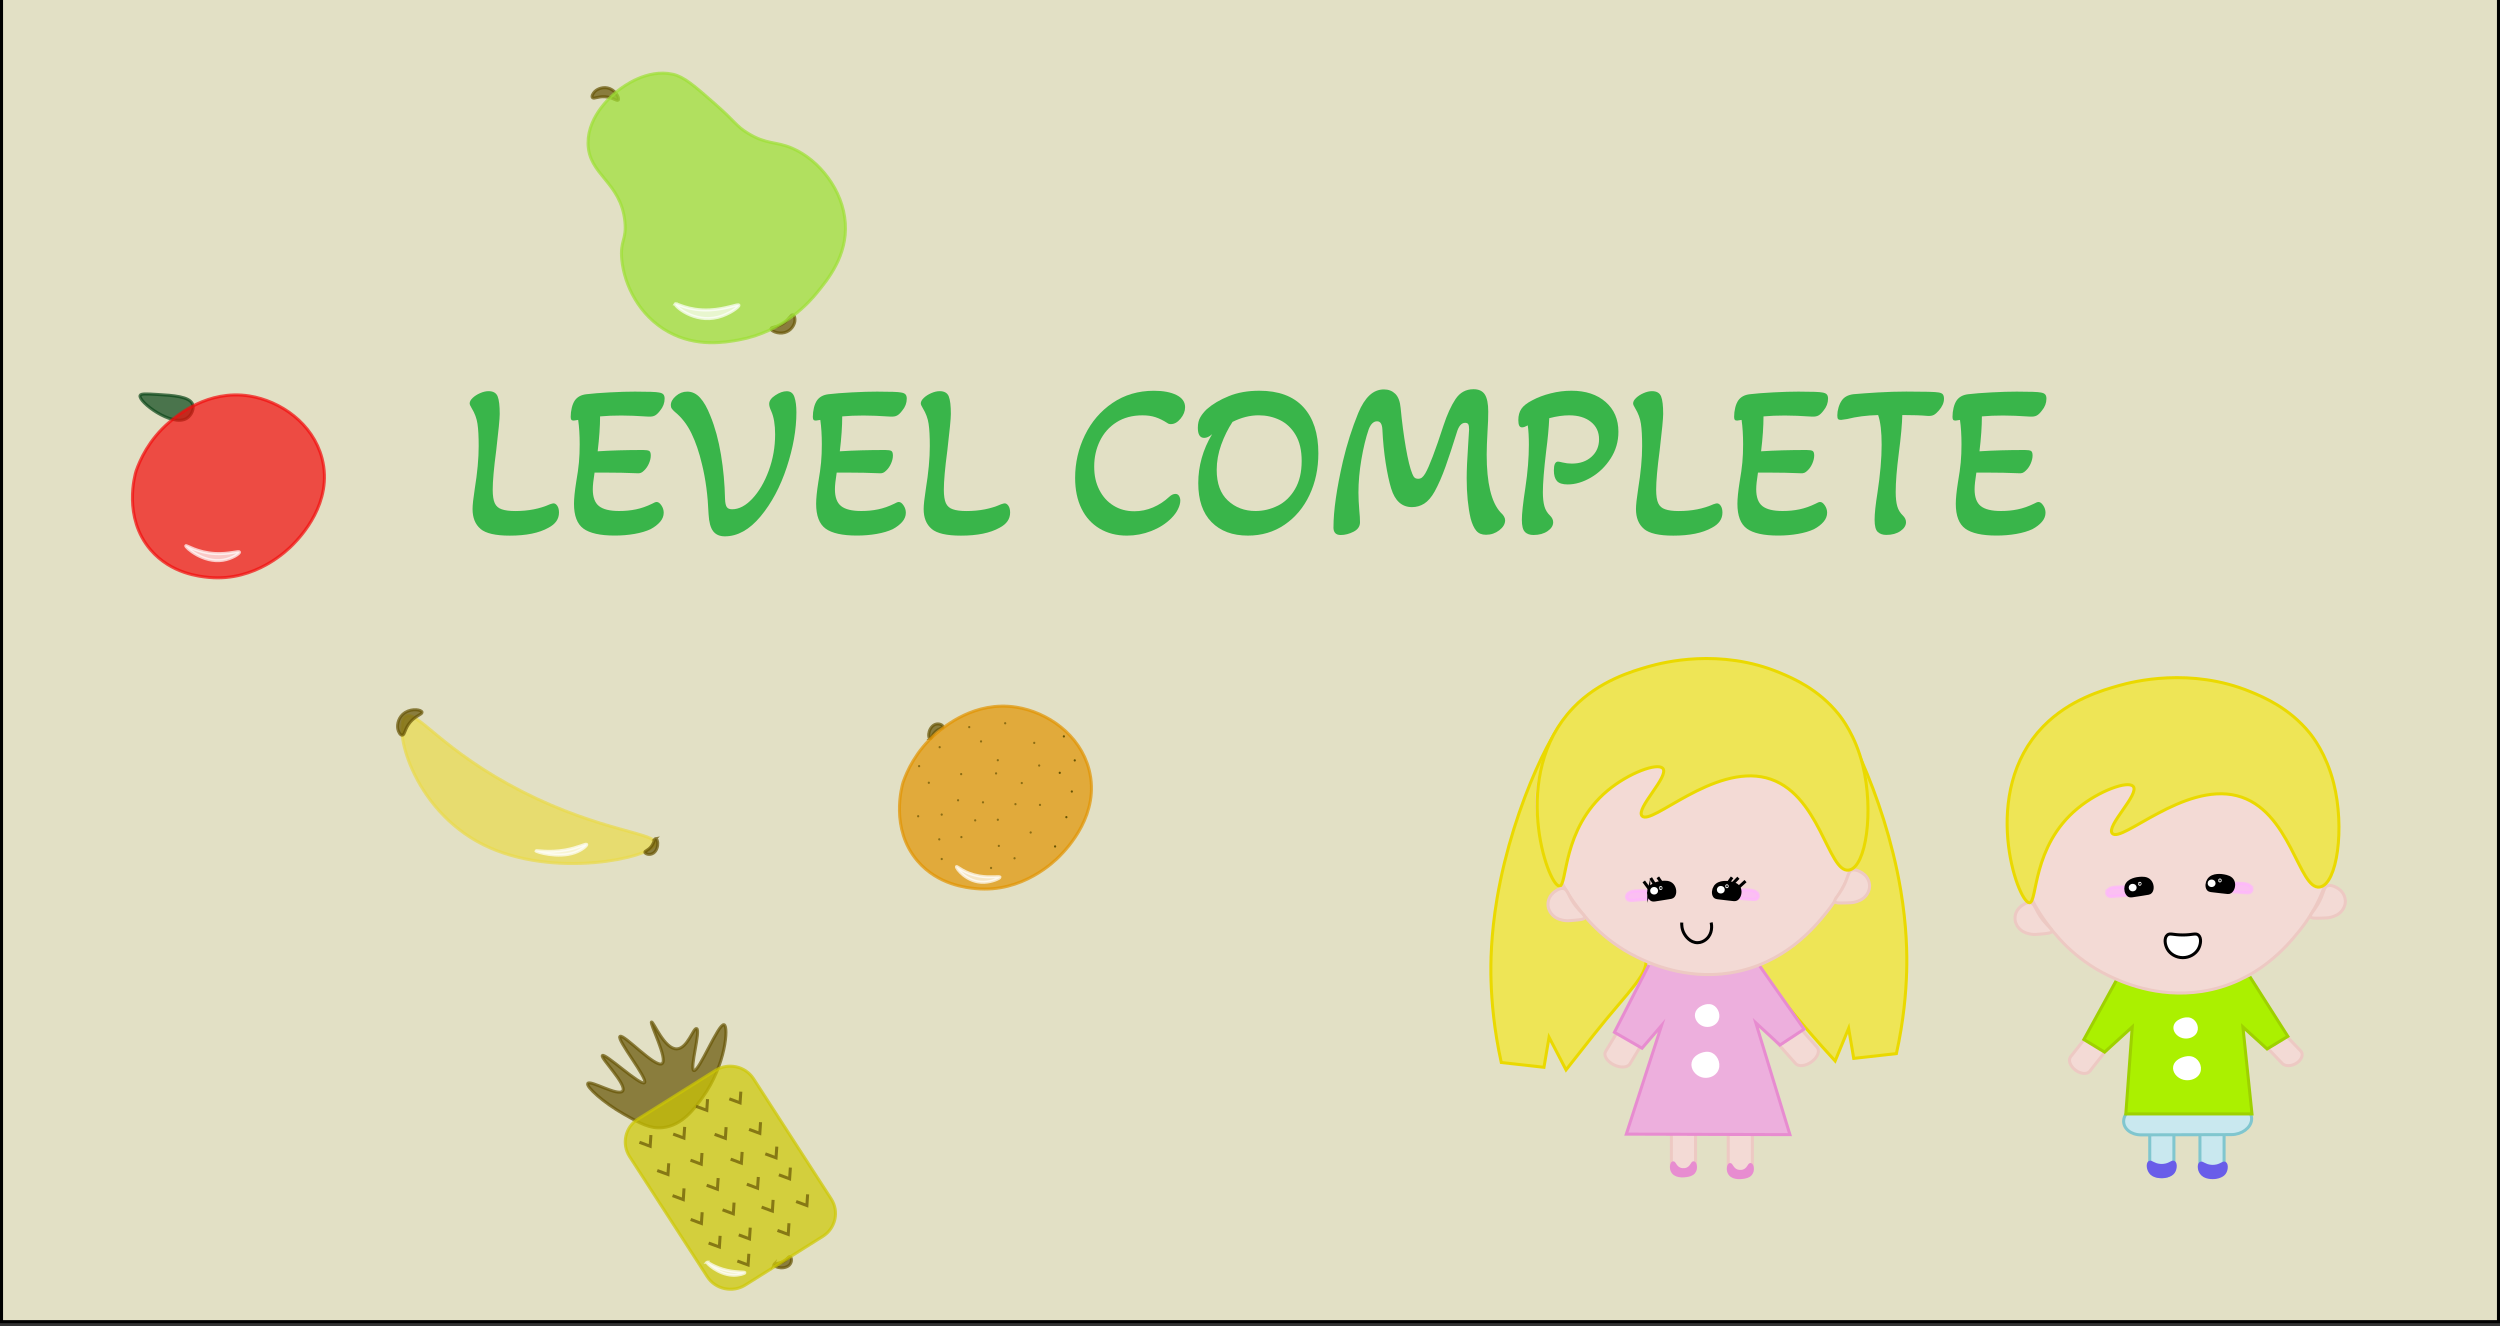 <?xml version="1.0" encoding="UTF-8"?><svg id="Layer_1" xmlns="http://www.w3.org/2000/svg" width="820" height="435" viewBox="0 0 820 435"><rect x="0" y="0" width="820" height="435" fill="#333333" stroke="none"/><defs><style>.cls-1{fill:#cec803;stroke:#cec803;}.cls-1,.cls-2,.cls-3,.cls-4,.cls-5,.cls-6,.cls-7,.cls-8,.cls-9,.cls-10,.cls-11,.cls-12,.cls-13,.cls-14,.cls-15,.cls-16,.cls-17,.cls-18,.cls-19,.cls-20,.cls-21{stroke-miterlimit:10;}.cls-1,.cls-2,.cls-3,.cls-4,.cls-5,.cls-6,.cls-7,.cls-8,.cls-9,.cls-20,.cls-22{opacity:.7;}.cls-2{fill:#e29300;stroke:#e29300;}.cls-3{fill:#0a4719;stroke:#0a4719;}.cls-4{fill:#f20c0c;stroke:#f20c0c;}.cls-5{fill:#eada4b;stroke:#eada4b;}.cls-6,.cls-12,.cls-15{fill:#fff;}.cls-6,.cls-15{stroke:#fff;}.cls-7{fill:#ffb4ff;stroke:#ffb4ff;}.cls-8,.cls-20{stroke:#665303;}.cls-8,.cls-23{fill:#665303;}.cls-9{fill:#9de034;stroke:#9de034;}.cls-10,.cls-12,.cls-21{stroke:#000;}.cls-11{fill:#695de9;stroke:#695de9;}.cls-13{fill:#e78cd0;}.cls-13,.cls-14{stroke:#e78cd0;}.cls-14{fill:#edafdd;}.cls-16{fill:#f3dad5;stroke:#edc9c3;}.cls-17{fill:#eee556;stroke:#ead900;}.cls-18{fill:#abf000;stroke:#9ed100;}.cls-19{fill:#c9e8ef;stroke:#80c6cf;}.cls-20,.cls-21{fill:none;}.cls-24,.cls-25,.cls-26,.cls-23{stroke-width:0px;}.cls-25{fill:#39b54a;}.cls-26{fill:#e2e0c5;}</style></defs><rect class="cls-26" x=".5" y="-.5" width="819" height="434"/><path class="cls-24" d="m819,0v433H1V0h818m1-1H0v435h820V-1h0Z"/><path class="cls-25" d="m157.63,173.48c-1.75-1.46-2.63-3.64-2.63-6.52,0-1.3.24-3.5.72-6.62.86-5.28,1.29-9.96,1.29-14.04,0-3.12-.13-5.55-.4-7.31-.26-1.75-.88-3.42-1.84-5-.48-.77-.72-1.32-.72-1.66,0-.58.32-1.18.97-1.8.65-.62,1.46-1.15,2.45-1.58.98-.43,1.91-.65,2.77-.65,1.54,0,2.53.58,2.99,1.73.46,1.15.68,3.07.68,5.76,0,1.44-.38,5.42-1.15,11.95-.77,5.81-1.15,10.1-1.15,12.89,0,1.97.23,3.45.68,4.43.46.98,1.21,1.64,2.27,1.98,1.05.38,2.54.58,4.46.58,4.27,0,8.06-.74,11.38-2.23.58-.19.96-.29,1.15-.29.48,0,.9.28,1.26.83.36.55.54,1.29.54,2.2,0,2.11-1.15,3.77-3.46,4.97-3.07,1.73-7.3,2.59-12.67,2.59-4.66,0-7.86-.73-9.61-2.2Z"/><path class="cls-25" d="m191.4,173.41c-2.09-1.51-3.13-4.24-3.13-8.17,0-1.68.24-4.06.72-7.13.43-2.45.73-4.58.9-6.41.17-1.82.25-3.82.25-5.98,0-3.02-.17-5.69-.5-7.99l-1.44.22c-.38,0-.65-.08-.79-.25-.14-.17-.22-.49-.22-.97,0-1.01.12-2,.36-2.99.24-.98.58-1.79,1.01-2.41.82-1.15,2.06-1.82,3.74-2.02,1.97-.24,4.55-.44,7.74-.61,3.19-.17,5.94-.25,8.24-.25,4.42,0,7.03.1,7.85.29.67.1,1.15.3,1.44.61.29.31.43.78.43,1.4,0,1.44-.5,2.76-1.51,3.96-.58.77-1.13,1.3-1.66,1.58-.53.29-1.25.41-2.16.36-3.55-.24-6.51-.36-8.86-.36-2.54,0-4.87.1-6.98.29,0,3.26-.27,7.08-.79,11.45,4.37-.29,9.34-.43,14.9-.43,1.01,0,1.68.11,2.02.32.34.22.5.71.5,1.48,0,.82-.2,1.69-.61,2.63-.41.94-.95,1.72-1.62,2.34-.34.34-.67.58-1.01.72-.34.14-.77.19-1.3.14-3.12-.14-6.67-.22-10.66-.22h-3.24c-.38,2.4-.58,4.22-.58,5.47,0,2.59.67,4.43,2.02,5.51s3.55,1.62,6.62,1.62c1.97,0,3.82-.18,5.54-.54,1.73-.36,3.48-.97,5.26-1.84.67-.38,1.17-.58,1.51-.58.53,0,1.04.37,1.55,1.12s.76,1.55.76,2.41c0,1.06-.38,2.04-1.15,2.95-.77.91-1.83,1.73-3.17,2.45-1.44.67-3.19,1.19-5.26,1.55-2.06.36-4.22.54-6.48.54-4.75,0-8.17-.76-10.26-2.27Z"/><path class="cls-25" d="m233.92,174.24c-.86-1.1-1.37-2.98-1.51-5.62-.24-6.05-.96-11.5-2.16-16.34-.91-3.89-2.06-7.27-3.46-10.15-1.39-2.88-3.22-5.23-5.47-7.06-.43-.38-.76-.73-.97-1.04-.22-.31-.32-.68-.32-1.12,0-1.06.55-2.06,1.66-3.02,1.1-.96,2.35-1.44,3.74-1.44,1.58,0,2.99.67,4.21,2.02,1.22,1.34,2.34,3.31,3.35,5.9,1.54,3.74,2.7,8,3.49,12.78.79,4.78,1.23,9.61,1.33,14.51.05,1.3.24,2.18.58,2.66.33.48.91.72,1.73.72,2.26,0,4.48-1.16,6.66-3.49,2.18-2.33,3.97-5.39,5.37-9.18,1.39-3.79,2.09-7.75,2.09-11.88,0-3.22-.43-5.78-1.3-7.7-.43-.91-.65-1.68-.65-2.3,0-1.01.67-1.96,2.02-2.84,1.34-.89,2.59-1.33,3.74-1.33,1.25,0,2.09.64,2.52,1.91.43,1.27.65,2.94.65,5,0,5.62-1.06,11.63-3.17,18.04s-4.98,11.78-8.6,16.13c-3.62,4.34-7.52,6.52-11.7,6.52-1.68,0-2.95-.55-3.82-1.66Z"/><path class="cls-25" d="m270.82,173.41c-2.09-1.51-3.13-4.24-3.13-8.17,0-1.68.24-4.06.72-7.13.43-2.45.73-4.58.9-6.41.17-1.82.25-3.82.25-5.98,0-3.02-.17-5.69-.5-7.99l-1.44.22c-.38,0-.65-.08-.79-.25-.14-.17-.22-.49-.22-.97,0-1.01.12-2,.36-2.99.24-.98.58-1.79,1.01-2.41.82-1.15,2.06-1.82,3.74-2.02,1.97-.24,4.55-.44,7.74-.61,3.19-.17,5.94-.25,8.24-.25,4.42,0,7.03.1,7.85.29.67.1,1.15.3,1.44.61.29.31.43.78.43,1.4,0,1.44-.5,2.76-1.51,3.96-.58.77-1.13,1.3-1.66,1.58-.53.29-1.25.41-2.16.36-3.55-.24-6.5-.36-8.86-.36-2.54,0-4.87.1-6.98.29,0,3.26-.26,7.08-.79,11.45,4.37-.29,9.33-.43,14.9-.43,1.01,0,1.68.11,2.02.32.33.22.5.71.5,1.48,0,.82-.2,1.69-.61,2.63-.41.94-.95,1.72-1.62,2.34-.34.34-.67.58-1.01.72-.34.14-.77.19-1.3.14-3.12-.14-6.67-.22-10.66-.22h-3.24c-.38,2.4-.58,4.22-.58,5.47,0,2.59.67,4.43,2.02,5.51,1.34,1.08,3.55,1.62,6.62,1.62,1.97,0,3.82-.18,5.54-.54s3.48-.97,5.26-1.84c.67-.38,1.17-.58,1.51-.58.53,0,1.04.37,1.55,1.12.5.74.76,1.55.76,2.41,0,1.06-.38,2.04-1.15,2.95-.77.91-1.83,1.73-3.17,2.45-1.44.67-3.19,1.19-5.26,1.55-2.06.36-4.22.54-6.48.54-4.75,0-8.17-.76-10.26-2.27Z"/><path class="cls-25" d="m305.59,173.48c-1.75-1.46-2.63-3.64-2.63-6.52,0-1.3.24-3.5.72-6.62.86-5.28,1.3-9.96,1.3-14.04,0-3.12-.13-5.55-.4-7.31-.26-1.75-.88-3.42-1.84-5-.48-.77-.72-1.32-.72-1.66,0-.58.32-1.18.97-1.8.65-.62,1.46-1.15,2.45-1.58.98-.43,1.91-.65,2.77-.65,1.54,0,2.53.58,2.99,1.73.46,1.15.68,3.07.68,5.76,0,1.44-.38,5.42-1.15,11.95-.77,5.81-1.15,10.1-1.15,12.89,0,1.97.23,3.45.68,4.43.46.98,1.21,1.64,2.27,1.98,1.06.38,2.54.58,4.46.58,4.27,0,8.06-.74,11.38-2.23.58-.19.96-.29,1.15-.29.48,0,.9.28,1.26.83.36.55.54,1.29.54,2.2,0,2.11-1.15,3.77-3.46,4.97-3.07,1.73-7.3,2.59-12.67,2.59-4.66,0-7.86-.73-9.61-2.2Z"/><path class="cls-25" d="m360.67,173.38c-2.57-1.54-4.55-3.72-5.94-6.55-1.39-2.83-2.09-6.19-2.09-10.08,0-4.94,1.07-9.61,3.2-14,2.13-4.39,5.16-7.92,9.07-10.58s8.44-4,13.57-4c3.07,0,5.54.47,7.42,1.4,1.87.94,2.81,2.27,2.81,4,0,1.3-.49,2.54-1.48,3.74-.98,1.2-2.05,1.8-3.2,1.8-.48,0-.86-.12-1.15-.36-1.34-.86-2.64-1.5-3.89-1.91-1.25-.41-2.66-.61-4.25-.61-3.31,0-6.16.76-8.53,2.27-2.38,1.51-4.19,3.55-5.44,6.12-1.25,2.57-1.87,5.36-1.87,8.39s.55,5.42,1.66,7.63c1.1,2.21,2.65,3.94,4.64,5.18,1.99,1.25,4.28,1.87,6.88,1.87,2.11,0,4.15-.42,6.12-1.26,1.97-.84,3.74-2,5.33-3.49.67-.62,1.34-.94,2.02-.94.53,0,.92.23,1.19.68.26.46.4.95.4,1.48,0,.86-.25,1.81-.76,2.84-.5,1.03-1.24,2.03-2.2,2.99-1.78,1.78-3.96,3.17-6.55,4.18-2.59,1.01-5.26,1.51-7.99,1.51-3.41,0-6.4-.77-8.96-2.3Z"/><path class="cls-25" d="m397.39,171.25c-2.9-2.95-4.36-7.21-4.36-12.78s1.51-11.02,4.54-16.06c-.91.82-1.78,1.22-2.59,1.22-1.39,0-2.09-1.1-2.09-3.31,0-1.39.28-2.56.83-3.49.55-.94,1.26-1.81,2.12-2.63,1.92-1.68,4.33-3.11,7.24-4.28,2.9-1.18,6.23-1.76,9.97-1.76,6.34,0,11.15,1.79,14.44,5.36,3.29,3.58,4.93,8.63,4.93,15.16,0,5.04-.97,9.61-2.92,13.72-1.94,4.1-4.67,7.34-8.17,9.72-3.5,2.38-7.51,3.56-12.02,3.56-5.04,0-9.01-1.48-11.92-4.43Zm21.71-5.36c2.3-1.15,4.19-2.96,5.65-5.44,1.46-2.47,2.2-5.56,2.2-9.25,0-3.46-.66-6.3-1.98-8.53-1.32-2.23-3.05-3.86-5.18-4.9-2.14-1.03-4.45-1.55-6.95-1.55-2.83,0-5.69.72-8.57,2.16-1.49,2.26-2.72,4.75-3.71,7.49-.98,2.74-1.48,5.5-1.48,8.28,0,4.42,1.22,7.76,3.67,10.04,2.45,2.28,5.47,3.42,9.07,3.42,2.54,0,4.97-.58,7.27-1.73Z"/><path class="cls-25" d="m437.38,172.94c0-5.42,1.03-12.65,3.1-21.67,1.3-5.52,2.98-10.8,5.04-15.84,1.06-2.54,2.28-4.46,3.67-5.76,1.39-1.3,2.98-1.94,4.75-1.94,1.49,0,2.72.48,3.71,1.44.98.96,1.57,2.52,1.76,4.68.43,4.56,1,8.86,1.69,12.89.7,4.03,1.4,6.91,2.12,8.64.24.62.5,1.06.79,1.3.29.24.65.36,1.08.36.53,0,.96-.13,1.3-.4.34-.26.7-.71,1.08-1.33,1.3-2.21,3.29-7.44,5.98-15.7,1.2-3.65,2.52-6.55,3.96-8.71,1.44-2.16,3.41-3.24,5.9-3.24,1.73,0,2.96.58,3.71,1.73.74,1.15,1.12,3.02,1.12,5.62,0,1.97-.07,4.03-.22,6.19-.19,3.36-.29,6-.29,7.92,0,9.31,1.51,15.62,4.54,18.94,1.01.91,1.51,1.78,1.51,2.59,0,1.2-.64,2.29-1.91,3.28-1.27.98-2.73,1.48-4.36,1.48-1.39,0-2.46-.44-3.2-1.33-.75-.89-1.36-2.22-1.84-4-.86-3.74-1.3-8.14-1.3-13.18,0-2.74.17-6.5.5-11.3.19-2.59.29-4.15.29-4.68,0-.82-.08-1.39-.25-1.73-.17-.33-.52-.5-1.04-.5-1.25,0-2.18,1.13-2.81,3.38-1.3,4.18-2.51,7.85-3.64,11.02-1.13,3.17-2.32,5.88-3.56,8.14-1.06,1.87-2.2,3.19-3.42,3.96-1.22.77-2.56,1.15-4,1.15-3.31,0-5.59-2.04-6.84-6.12-.67-2.21-1.27-5-1.8-8.39-.53-3.38-.89-7.04-1.08-10.98-.1-1.78-.67-2.66-1.73-2.66-1.15,0-2.06.86-2.74,2.59-.96,2.79-1.76,6.08-2.41,9.9-.65,3.82-.97,7.45-.97,10.91,0,1.68.1,3.67.29,5.98.14,1.34.22,2.59.22,3.74,0,1.34-.71,2.38-2.12,3.1-1.42.72-2.82,1.08-4.21,1.08-1.58,0-2.38-.84-2.38-2.52Z"/><path class="cls-25" d="m500.21,174.49c-.7-.65-1.04-1.98-1.04-4s.38-5.47,1.15-10.51c.77-5.14,1.15-9.84,1.15-14.11,0-2.5-.12-4.61-.36-6.34-.77.43-1.39.65-1.87.65-.43,0-.75-.19-.94-.58-.19-.38-.29-.98-.29-1.8,0-1.49.34-2.72,1.01-3.71.67-.98,1.85-1.91,3.53-2.77,1.78-.96,3.8-1.73,6.08-2.3,2.28-.58,4.55-.86,6.8-.86,4.66,0,8.39,1.22,11.2,3.67,2.81,2.45,4.21,5.71,4.21,9.79,0,3.22-.85,6.14-2.56,8.78-1.7,2.64-3.85,4.72-6.44,6.23-2.59,1.51-5.14,2.27-7.63,2.27-1.68,0-2.86-.37-3.53-1.12-.67-.74-1.01-1.91-1.01-3.49,0-1.92.46-2.88,1.37-2.88.24,0,.74.1,1.51.29.96.24,1.97.36,3.02.36,2.64,0,4.79-.74,6.44-2.23,1.66-1.49,2.48-3.41,2.48-5.76s-.9-4.31-2.7-5.72c-1.8-1.42-4.16-2.12-7.09-2.12-1.97,0-4.15.31-6.55.94-.14,3.17-.48,6.77-1.01,10.8-.72,6.05-1.08,10.54-1.08,13.46,0,1.87.17,3.41.5,4.61.33,1.2.96,2.23,1.87,3.1.67.67,1.01,1.39,1.01,2.16,0,1.1-.61,2.08-1.84,2.92s-2.77,1.26-4.64,1.26c-1.15,0-2.08-.32-2.77-.97Z"/><path class="cls-25" d="m539.23,173.48c-1.75-1.46-2.63-3.64-2.63-6.52,0-1.3.24-3.5.72-6.62.86-5.28,1.3-9.96,1.3-14.04,0-3.12-.13-5.55-.4-7.31-.26-1.75-.88-3.42-1.84-5-.48-.77-.72-1.32-.72-1.66,0-.58.32-1.18.97-1.8.65-.62,1.46-1.15,2.45-1.58.98-.43,1.91-.65,2.77-.65,1.54,0,2.53.58,2.99,1.73.46,1.15.68,3.07.68,5.76,0,1.44-.38,5.42-1.15,11.95-.77,5.81-1.15,10.1-1.15,12.89,0,1.97.23,3.45.68,4.43.46.98,1.21,1.64,2.27,1.98,1.06.38,2.54.58,4.46.58,4.27,0,8.06-.74,11.38-2.23.58-.19.96-.29,1.15-.29.48,0,.9.28,1.26.83.36.55.54,1.29.54,2.2,0,2.11-1.15,3.77-3.46,4.97-3.07,1.73-7.3,2.59-12.67,2.59-4.66,0-7.86-.73-9.61-2.2Z"/><path class="cls-25" d="m573,173.41c-2.09-1.51-3.13-4.24-3.13-8.17,0-1.68.24-4.06.72-7.13.43-2.45.73-4.58.9-6.41.17-1.82.25-3.82.25-5.98,0-3.02-.17-5.69-.5-7.99l-1.44.22c-.38,0-.65-.08-.79-.25-.14-.17-.22-.49-.22-.97,0-1.01.12-2,.36-2.99.24-.98.58-1.79,1.01-2.41.82-1.15,2.06-1.82,3.74-2.02,1.97-.24,4.55-.44,7.74-.61,3.19-.17,5.94-.25,8.24-.25,4.42,0,7.03.1,7.85.29.67.1,1.15.3,1.44.61.29.31.43.78.43,1.4,0,1.44-.5,2.76-1.51,3.96-.58.77-1.13,1.3-1.66,1.58-.53.29-1.25.41-2.16.36-3.55-.24-6.5-.36-8.86-.36-2.54,0-4.87.1-6.98.29,0,3.26-.26,7.08-.79,11.45,4.37-.29,9.33-.43,14.9-.43,1.01,0,1.68.11,2.02.32.33.22.5.71.5,1.48,0,.82-.21,1.69-.61,2.63-.41.94-.95,1.72-1.62,2.34-.34.34-.67.58-1.01.72-.34.14-.77.19-1.3.14-3.12-.14-6.67-.22-10.66-.22h-3.24c-.38,2.4-.58,4.22-.58,5.47,0,2.59.67,4.43,2.02,5.51s3.55,1.62,6.62,1.62c1.97,0,3.82-.18,5.54-.54,1.73-.36,3.48-.97,5.26-1.84.67-.38,1.18-.58,1.51-.58.53,0,1.04.37,1.55,1.12s.76,1.55.76,2.41c0,1.06-.38,2.04-1.15,2.95s-1.82,1.73-3.17,2.45c-1.44.67-3.19,1.19-5.26,1.55-2.06.36-4.22.54-6.48.54-4.75,0-8.17-.76-10.26-2.27Z"/><path class="cls-25" d="m615.91,174.49c-.7-.65-1.04-1.98-1.04-4s.31-4.97.94-8.86c.91-6,1.37-11.26,1.37-15.77,0-4.27-.38-7.51-1.15-9.72-3.74.1-7.13.53-10.15,1.3-1.15.19-1.83.29-2.02.29-.48,0-.8-.1-.97-.29-.17-.19-.25-.6-.25-1.22,0-.82.13-1.67.4-2.56.26-.89.61-1.64,1.04-2.27.77-1.15,2.04-1.85,3.82-2.09,2.11-.19,4.8-.38,8.06-.58,3.26-.19,6.36-.29,9.29-.29,6.1,0,9.62.1,10.58.29.67.1,1.14.3,1.4.61.26.31.4.8.4,1.48,0,1.3-.58,2.59-1.73,3.89-.58.67-1.12,1.14-1.62,1.4-.5.26-1.16.37-1.98.32-2.11-.19-4.9-.29-8.35-.29-.05,2.83-.43,7.03-1.15,12.6-.67,5.18-1.01,9.41-1.01,12.67,0,1.87.17,3.41.5,4.61.33,1.2.96,2.23,1.87,3.1.67.67,1.01,1.39,1.01,2.16,0,1.1-.61,2.08-1.84,2.92-1.22.84-2.77,1.26-4.64,1.26-1.15,0-2.08-.32-2.77-.97Z"/><path class="cls-25" d="m644.63,173.41c-2.09-1.51-3.13-4.24-3.13-8.17,0-1.68.24-4.06.72-7.13.43-2.45.73-4.58.9-6.41.17-1.82.25-3.82.25-5.98,0-3.02-.17-5.69-.5-7.99l-1.44.22c-.38,0-.65-.08-.79-.25-.14-.17-.22-.49-.22-.97,0-1.01.12-2,.36-2.99.24-.98.58-1.79,1.01-2.41.82-1.15,2.06-1.82,3.74-2.02,1.97-.24,4.55-.44,7.74-.61,3.19-.17,5.94-.25,8.24-.25,4.42,0,7.03.1,7.85.29.67.1,1.15.3,1.44.61.29.31.43.78.43,1.4,0,1.44-.5,2.76-1.51,3.96-.58.77-1.13,1.3-1.66,1.58-.53.29-1.25.41-2.16.36-3.55-.24-6.5-.36-8.86-.36-2.54,0-4.87.1-6.98.29,0,3.26-.26,7.08-.79,11.45,4.37-.29,9.33-.43,14.9-.43,1.01,0,1.68.11,2.02.32.33.22.5.71.5,1.48,0,.82-.21,1.69-.61,2.63-.41.94-.95,1.72-1.62,2.34-.34.34-.67.58-1.01.72-.34.14-.77.19-1.3.14-3.12-.14-6.67-.22-10.66-.22h-3.24c-.38,2.4-.58,4.22-.58,5.47,0,2.59.67,4.43,2.02,5.51s3.55,1.62,6.62,1.62c1.97,0,3.82-.18,5.54-.54,1.73-.36,3.48-.97,5.26-1.84.67-.38,1.18-.58,1.51-.58.53,0,1.04.37,1.55,1.12s.76,1.55.76,2.41c0,1.06-.38,2.04-1.15,2.95s-1.82,1.73-3.17,2.45c-1.44.67-3.19,1.19-5.26,1.55-2.06.36-4.22.54-6.48.54-4.75,0-8.17-.76-10.26-2.27Z"/><path class="cls-19" d="m725.54,385.88c-2.18,0-3.96-1.08-3.96-2.39v-11.47c0-1.31,1.78-2.39,3.96-2.39s3.96,1.08,3.96,2.39v11.47c0,1.31-1.78,2.39-3.96,2.39Z"/><path class="cls-19" d="m709.08,385.95c-2.18,0-3.96-1.08-3.96-2.39v-11.47c0-1.31,1.78-2.39,3.96-2.39s3.96,1.08,3.96,2.39v11.47c0,1.31-1.78,2.39-3.96,2.39Z"/><path class="cls-16" d="m680.73,350.99c-1.73-1.31-2.43-3.28-1.56-4.39l7.57-9.62c.87-1.1,2.99-.93,4.72.38s2.43,3.28,1.56,4.39l-7.57,9.62c-.87,1.1-2.99.93-4.72-.38Z"/><path class="cls-16" d="m753.39,348.63c-1.66,1.13-3.82,1.22-4.79.2l-8.54-8.91c-.98-1.02-.42-2.78,1.24-3.92s3.82-1.22,4.79-.2l8.54,8.91c.98,1.02.42,2.78-1.24,3.92Z"/><path class="cls-19" d="m738.52,367.31c-.25,2.65-3.23,4.83-6.62,4.84l-29.61.09c-3.39.01-5.97-2.15-5.72-4.81s3.23-4.83,6.62-4.84l29.61-.09c3.39-.01,5.97,2.15,5.72,4.81Z"/><path class="cls-18" d="m694.33,321.26c-3.61,6.57-7.22,13.13-10.82,19.7,2.27,1.38,4.54,2.75,6.8,4.13,3.02-2.75,6.05-5.51,9.07-8.26-.7,9.51-1.41,19.03-2.11,28.54h41.38c-.99-9.51-1.99-19.03-2.98-28.54,2.65,2.41,5.29,4.82,7.94,7.23,2.27-1.38,4.54-2.75,6.8-4.13-4.16-6.54-8.32-13.08-12.48-19.62"/><path class="cls-17" d="m514.78,235.08c-3.02-.88-18.37,27.65-23.76,59.71-1.99,11.84-2.14,21.15-1.96,26.92.21,6.76.97,15.97,3.36,26.79,4.67.52,9.33,1.04,14,1.57l1.67-9.86c1.86,3.57,3.71,7.14,5.57,10.71,1.85-2.35,5.04-6.42,9.05-11.48,11.99-15.14,18.7-20.23,16.96-26.09-.61-2.06-1.35-1.23-5.58-7.09-3.7-5.12-4.49-7.64-7.44-12.4-3.84-6.21-7.22-9.79-8.86-11.62-14.28-15.9.09-46.26-3-47.16Z"/><path class="cls-17" d="m599.66,232.16c3.02-.88,18.37,27.65,23.76,59.71,1.99,11.84,2.14,21.15,1.96,26.92-.21,6.76-.97,15.97-3.36,26.79-4.67.52-9.33,1.04-14,1.57l-1.67-9.86c-1.48,3.57-2.96,7.14-4.43,10.71-2.4-2.61-5.97-6.56-10.18-11.48-19.04-22.27-17.63-25.3-16.96-26.09,1.69-2.01,6.71,1.52,10.18-1.04,4.06-3-.11-9.84,2.85-18.45,2.03-5.92,5.97-8.4,8.86-11.62,14.28-15.9-.09-46.26,3-47.16Z"/><path class="cls-16" d="m570.82,386.14c-2.18,0-3.96-1.17-3.96-2.61v-12.52c0-1.43,1.78-2.61,3.96-2.61s3.96,1.17,3.96,2.61v12.52c0,1.43-1.78,2.61-3.96,2.61Z"/><path class="cls-13" d="m567.43,381.96c-.48.1-.91,1.93,0,3.13,1.23,1.63,4.17,1.11,4.52,1.04.69-.12,1.65-.29,2.26-1.04.96-1.17.51-3.03,0-3.13-.49-.1-.71,1.51-2.26,2.09-1.11.41-2.18.03-2.26,0-1.54-.57-1.8-2.18-2.26-2.09Z"/><path class="cls-16" d="m594.28,348.21c-1.94,1.47-4.33,1.76-5.32.65l-8.6-9.69c-.98-1.11-.2-3.22,1.74-4.68s4.33-1.76,5.32-.65l8.6,9.69c.98,1.11.2,3.22-1.74,4.68Z"/><path class="cls-16" d="m529.24,349.21c-2.19-1.13-3.36-3.07-2.6-4.33l6.61-10.94c.76-1.25,3.17-1.36,5.36-.23,2.19,1.13,3.36,3.07,2.6,4.33l-6.61,10.94c-.76,1.25-3.17,1.36-5.36.23Z"/><path class="cls-16" d="m552.17,385.57c-2.18,0-3.96-1.17-3.96-2.61v-12.52c0-1.43,1.78-2.61,3.96-2.61s3.96,1.17,3.96,2.61v12.52c0,1.43-1.78,2.61-3.96,2.61Z"/><path class="cls-14" d="m576.97,316.53c4.92,7.01,9.85,14.02,14.77,21.03-2.64,1.74-5.28,3.48-7.92,5.22-2.64-2.44-5.28-4.87-7.92-7.31,3.73,12.23,7.46,24.46,11.19,36.69-17.89-.06-35.77-.11-53.66-.17l11.57-35.66c-2.14,2.49-4.28,4.99-6.42,7.48-3.02-1.74-6.03-3.48-9.05-5.22,3.77-7.36,7.54-14.72,11.31-22.08"/><path class="cls-16" d="m599.08,230.42c-3.92-3.86-7.83-5.72-11.86-7.65-6.95-3.32-13.16-4.63-16.96-5.22-4.54-.7-7.99-.7-10.75-.7-6.28-.01-15.21-.03-25.25,3.94-8.06,3.19-13.07,7.47-14.33,8.58-.96.84-4.54,4.07-7.96,9.31-2.18,3.33-8.04,12.55-7.87,25.13.13,9.4,3.58,16.39,6.78,22.96,1.08,2.22,2.68,5.44,5.41,9.24,2.66,3.69,8.94,12.19,20.59,17.89,3.93,1.92,15.78,7.52,30.53,5.22,17.97-2.81,28-15.28,31.66-19.83,12.46-15.49,11.86-32.25,11.63-38.71-.05-1.5-.42-9.87-4.27-19.03-1.32-3.14-3.26-7.1-7.36-11.14Z"/><path class="cls-15" d="m558.33,345.77c.45-.15,1.76-.57,2.98,0,1.86.87,2.9,3.75,1.49,5.69-.97,1.34-2.87,1.87-4.48,1.42-1.93-.54-3.34-2.46-2.98-4.27.38-1.93,2.57-2.71,2.98-2.84Z"/><path class="cls-15" d="m559.04,330.08c.38-.13,1.52-.49,2.57,0,1.6.75,2.5,3.24,1.29,4.9-.84,1.15-2.47,1.61-3.86,1.23-1.66-.46-2.88-2.12-2.57-3.68.33-1.67,2.22-2.34,2.57-2.45Z"/><path class="cls-16" d="m607.57,285.38c1.34-.33,3.09.84,3.39,1.04.55.38.92.78,1.13,1.04,1.1,1.36,1.13,2.81,1.13,3.13,0,1.5-.7,2.59-1.13,3.13-1.11,1.39-2.62,1.85-3.39,2.09-.97.3-1.81.31-3.48.35-2.01.04-3.01.07-3.3-.35-.48-.69.84-1.76,2.26-4.17,2.18-3.72,1.8-5.87,3.39-6.26Z"/><path class="cls-21" d="m551.61,302.6c-.03.64-.04,2.22.88,3.77.29.49,1.79,2.9,4.38,2.83,2.08-.06,3.35-1.68,3.5-1.89,1.53-2.04.94-4.48.88-4.72"/><line class="cls-10" x1="539.15" y1="289.11" x2="541.42" y2="292.17"/><line class="cls-10" x1="541.43" y1="287.99" x2="542.83" y2="290.25"/><line class="cls-10" x1="570.2" y1="287.9" x2="568.03" y2="290.12"/><line class="cls-10" x1="572.53" y1="289" x2="570.22" y2="291.1"/><line class="cls-10" x1="543.77" y1="287.75" x2="545.48" y2="290.29"/><line class="cls-10" x1="568.12" y1="287.77" x2="566.36" y2="290.27"/><path class="cls-17" d="m515.98,232.16c8.54-8.9,19.44-12.01,24.88-13.57,4.55-1.3,23.34-6.13,42.97,2.09,4.41,1.85,12.63,5.39,19.22,13.57.96,1.19,5.49,6.94,7.92,16.7,3.7,14.88,1.14,33.51-4.52,34.44-6.94,1.13-9.48-25.75-27.14-30.26-17.37-4.44-37.66,15.78-40.71,12.52-2.25-2.41,9.14-13.18,6.78-15.65-1.79-1.88-11.09,1.47-18.09,7.31-15.11,12.59-13.08,31.38-15.83,31.31-3.82-.11-16.44-36.59,4.52-58.44Z"/><path class="cls-16" d="m512.67,291.42c-1.37-.16-2.95,1.2-3.22,1.43-.49.44-.8.88-.98,1.17-.9,1.48-.73,2.92-.69,3.24.21,1.49,1.06,2.49,1.55,2.97,1.29,1.25,2.86,1.53,3.65,1.67,1.01.18,1.84.1,3.5-.06,2-.19,3-.29,3.23-.74.38-.74-1.08-1.64-2.82-3.87-2.68-3.43-2.59-5.62-4.23-5.81Z"/><path class="cls-13" d="m548.77,381.39c-.48.1-.91,1.93,0,3.13,1.23,1.63,4.17,1.11,4.52,1.04.69-.12,1.65-.29,2.26-1.04.96-1.17.51-3.03,0-3.13-.49-.1-.71,1.51-2.26,2.09-1.11.41-2.18.03-2.26,0-1.54-.57-1.8-2.18-2.26-2.09Z"/><path class="cls-7" d="m534.08,292.99c.99-.85,2.98-.83,4.88-.81,1.5.02,3.01.03,3.69.68.43.41.49,1.03.03,1.47-.43.42-1.11.47-4.88.81-2.74.25-3.22.29-3.67.06-.87-.45-.81-1.54-.04-2.2Z"/><path class="cls-10" d="m540.8,292.07c.58-2.32,3.94-2.61,4.33-2.65.94-.08,2.51-.22,3.47.95.81.99.97,2.64.27,3.52-.37.46-.77.47-2.77.77-3.43.53-3.92.77-4.51.3-.8-.63-1.03-1.94-.79-2.9Z"/><ellipse class="cls-15" cx="542.55" cy="292.17" rx=".8" ry=".74"/><ellipse class="cls-15" cx="544.71" cy="291.27" rx=".1" ry=".15"/><path class="cls-7" d="m576.15,292.69c-.99-.85-2.98-.83-4.88-.81-1.5.02-3.01.03-3.69.68-.43.41-.49,1.03-.03,1.47.43.42,1.11.47,4.88.81,2.74.25,3.22.29,3.67.06.87-.45.81-1.54.04-2.2Z"/><path class="cls-10" d="m562.52,290.94c1.29-2.06,4.6-1.43,4.98-1.36.93.18,2.47.47,3.02,1.85.46,1.16.09,2.79-.86,3.44-.5.34-.89.24-2.9-.01-3.45-.42-3.99-.32-4.41-.93-.56-.82-.37-2.14.16-2.99Z"/><ellipse class="cls-15" cx="564.43" cy="291.83" rx=".8" ry=".74"/><ellipse class="cls-15" cx="566.43" cy="290.69" rx=".1" ry=".15"/><path class="cls-16" d="m753.99,237.39c-3.93-3.82-7.85-5.66-11.9-7.57-6.97-3.28-13.2-4.59-17.01-5.16-4.55-.69-8.02-.69-10.79-.69-6.29-.01-15.26-.03-25.32,3.9-8.09,3.16-13.11,7.39-14.37,8.49-.96.83-4.55,4.03-7.99,9.21-2.19,3.3-8.06,12.42-7.89,24.87.13,9.3,3.59,16.22,6.8,22.72,1.09,2.19,2.68,5.39,5.43,9.15,2.67,3.65,8.96,12.06,20.66,17.71,3.94,1.9,15.82,7.44,30.62,5.16,18.02-2.78,28.09-15.12,31.76-19.62,12.49-15.33,11.9-31.91,11.67-38.31-.05-1.48-.42-9.76-4.28-18.83-1.32-3.11-3.27-7.03-7.38-11.02Z"/><path class="cls-16" d="m665.86,296.04c-1.38-.16-2.96,1.18-3.23,1.42-.5.44-.81.87-.98,1.16-.91,1.46-.73,2.89-.69,3.2.21,1.47,1.06,2.46,1.56,2.94,1.3,1.24,2.87,1.51,3.66,1.65,1.01.18,1.84.1,3.51-.06,2-.19,3.01-.29,3.24-.73.38-.73-1.08-1.62-2.83-3.83-2.69-3.4-2.6-5.56-4.24-5.75Z"/><path class="cls-16" d="m763.61,290.47c1.34-.32,3.1.83,3.4,1.03.55.38.92.77,1.13,1.03,1.1,1.35,1.13,2.78,1.13,3.1,0,1.48-.7,2.57-1.13,3.1-1.11,1.38-2.63,1.83-3.4,2.07-.98.29-1.81.31-3.49.35-2.01.04-3.02.07-3.31-.35-.48-.68.84-1.74,2.27-4.13,2.19-3.68,1.8-5.81,3.4-6.2Z"/><path class="cls-7" d="m691.59,291.72c1-.84,2.99-.82,4.9-.8,1.5.02,3.02.03,3.7.67.43.4.49,1.02.03,1.45-.43.41-1.12.47-4.9.8-2.75.24-3.23.29-3.68.06-.87-.45-.82-1.52-.04-2.18Z"/><path class="cls-7" d="m738.06,290.53c-1-.84-2.99-.82-4.9-.8-1.5.02-3.02.03-3.7.67-.43.4-.49,1.02-.03,1.45.43.41,1.12.47,4.9.8,2.75.24,3.23.29,3.68.06.87-.45.82-1.52.04-2.18Z"/><path class="cls-10" d="m724.41,288.64c1.29-2.04,4.61-1.42,4.99-1.35.93.18,2.48.47,3.03,1.83.47,1.15.09,2.76-.86,3.41-.5.34-.89.23-2.91-.01-3.46-.42-4-.32-4.42-.92-.57-.81-.37-2.11.16-2.95Z"/><path class="cls-10" d="m697.36,290.73c.58-2.3,3.95-2.59,4.34-2.62.95-.08,2.52-.21,3.49.94.82.98.98,2.61.27,3.49-.37.46-.78.46-2.78.77-3.44.52-3.93.76-4.53.3-.8-.63-1.03-1.92-.79-2.87Z"/><ellipse class="cls-15" cx="725.41" cy="289.72" rx=".8" ry=".73"/><ellipse class="cls-15" cx="699.52" cy="291.13" rx=".8" ry=".73"/><ellipse class="cls-15" cx="701.84" cy="289.88" rx=".1" ry=".15"/><ellipse class="cls-15" cx="728.14" cy="288.79" rx=".1" ry=".15"/><path class="cls-17" d="m670.17,238.27c8.57-8.81,19.5-11.89,24.95-13.43,4.56-1.29,23.41-6.07,43.1,2.07,4.43,1.83,12.66,5.34,19.28,13.43.96,1.18,5.5,6.86,7.94,16.52,3.71,14.72,1.15,33.17-4.54,34.08-6.96,1.12-9.51-25.49-27.22-29.95-17.42-4.39-37.78,15.61-40.83,12.39-2.26-2.38,9.17-13.04,6.8-15.49-1.8-1.86-11.12,1.45-18.15,7.23-15.16,12.46-13.12,31.06-15.88,30.98-3.83-.11-16.49-36.21,4.54-57.83Z"/><path class="cls-12" d="m710.91,306.67c.88-.7,1.82,0,5.06,0s4.18-.7,5.06,0c1.16.93.83,3.21,0,4.65-.93,1.6-2.84,2.79-5.06,2.79s-4.13-1.19-5.06-2.79c-.83-1.44-1.16-3.72,0-4.65Z"/><path class="cls-15" d="m715.99,334.41c.38-.11,1.52-.45,2.57,0,1.6.69,2.5,2.96,1.29,4.49-.84,1.06-2.47,1.48-3.86,1.12-1.66-.43-2.88-1.94-2.57-3.37.33-1.53,2.22-2.14,2.57-2.24Z"/><path class="cls-15" d="m716.3,347.17c.45-.13,1.76-.53,2.98,0,1.86.8,2.9,3.44,1.49,5.21-.97,1.22-2.87,1.71-4.48,1.3-1.93-.49-3.34-2.25-2.98-3.91.38-1.77,2.57-2.48,2.98-2.6Z"/><path class="cls-11" d="m705.06,381.23c-.67.33-.64,2.49.62,3.68,1.49,1.4,4.23,1,4.42.97.04,0,.08-.01.1-.02,1.01-.16,1.86-.62,2.26-.96,1.21-1,1.28-3.33.54-3.68-.59-.28-1.3.85-3.4,1.03-.45.04-.84.03-1.13,0-2.1-.19-2.85-1.3-3.4-1.03Z"/><path class="cls-11" d="m721.8,381.53c-.67.33-.64,2.49.62,3.68,1.49,1.4,4.23,1,4.42.97.04,0,.08-.01.1-.02,1.01-.16,1.86-.62,2.26-.96,1.21-1,1.28-3.33.54-3.68-.59-.28-1.3.85-3.4,1.03-.45.04-.84.03-1.13,0-2.1-.19-2.85-1.3-3.4-1.03Z"/><path class="cls-8" d="m305.05,242.28c-.36-.02-.48-.9-.42-1.54.09-1.03.74-2.54,1.99-3.09,1.35-.59,2.77.23,2.68.77-.08.46-1.17.39-2.41,1.55-1.18,1.11-1.42,2.34-1.85,2.32Z"/><path class="cls-8" d="m260.02,103.28c.6.06.8,1.21.7,2.03-.15,1.31-1.24,3.19-3.33,3.76-2.27.62-4.64-.6-4.49-1.28.12-.58,1.96-.37,4.03-1.73,1.97-1.3,2.37-2.85,3.09-2.78Z"/><path class="cls-8" d="m194.35,32.04c-.43-.41.15-1.44.74-2.03.95-.94,2.99-1.75,4.97-.92,2.15.9,3.23,3.31,2.68,3.76-.46.38-1.76-.91-4.23-1.11-2.36-.19-3.66.79-4.16.3Z"/><path class="cls-8" d="m230.51,359.85c-2.66,3.7-6.72,9.35-13.17,10.02-4.14.43-7.36-1.39-12.65-4.38-6.82-3.85-12.56-9.1-11.9-10.13.78-1.22,9.99,4.36,11.44,2.5,1.57-2.02-7.42-10.9-6.65-11.66.87-.86,12.53,10.07,13.81,8.93,1.31-1.16-9.22-14.18-8.04-15.19,1.14-.98,11.65,10.48,13.81,8.93,2-1.44-4.18-13.32-3.47-13.66.61-.29,4.24,9.05,8.38,8.82,3.47-.19,5.36-7.01,6.41-6.66,1.43.48-2.34,13.23-.92,13.77,1.64.62,8.11-15.62,9.93-15.03,1.54.5.55,13.26-6.98,23.74Z"/><path class="cls-8" d="m253.81,414.77c-.11.34.72.76,1.37.93,1.04.28,2.75.21,3.72-.75,1.05-1.04.74-2.64.18-2.75-.47-.09-.79.95-2.35,1.68-1.5.7-2.79.49-2.92.89Z"/><path class="cls-3" d="m63.21,132.67c-.92-2.65-6.42-2.98-11.66-3.29-3.56-.21-5.34-.32-5.59.33-.78,1.99,10.49,10.5,15.3,7.51,1.51-.94,2.47-3.06,1.95-4.55Z"/><path class="cls-4" d="m44.63,154.51c1.24-3.53,4.17-10.3,10.88-16.01,2.6-2.21,12.65-10.78,26.28-8.62,10.12,1.61,20.83,8.91,23.84,20.46,3.79,14.54-7.21,25.88-9.57,28.31-1.61,1.66-12.19,12.21-27.56,10.74-2.94-.28-12.36-1.18-19.09-9.01-9.18-10.68-5.13-24.71-4.78-25.87Z"/><path class="cls-6" d="m60.94,179.02c-.23.46,5.68,5.8,12.22,4.74,2.98-.48,5.54-2.2,5.38-2.68-.17-.51-3.34.71-7.91.48-6.01-.31-9.52-2.89-9.69-2.55Z"/><path class="cls-5" d="m133.07,234.97c-4.37,3.03,2.05,30.43,25.51,42.12,22.92,11.41,54.96,4.28,56.38-.23,1.13-3.59-17.59-3.92-43.67-17.21-26.25-13.38-34.8-27.06-38.22-24.68Z"/><path class="cls-6" d="m175.76,279.08c-.04.34,7.24,2.56,12.76.61,2.52-.89,4.2-2.48,3.89-2.75-.34-.29-2.76,1.11-6.97,1.85-5.54.98-9.65.03-9.68.28Z"/><path class="cls-8" d="m131.99,241.13c-.7.13-1.34-1.1-1.52-2.06-.29-1.54.26-4.03,2.42-5.38,2.34-1.46,5.46-.89,5.54-.06.07.7-2.09,1.08-3.94,3.31-1.77,2.13-1.67,4.03-2.5,4.19Z"/><path class="cls-8" d="m215.06,275.02c.36-.04.62.81.67,1.45.08,1.03-.31,2.63-1.44,3.37-1.24.81-2.77.22-2.77-.32,0-.46,1.09-.57,2.12-1.92.98-1.28,1.01-2.54,1.43-2.59Z"/><path class="cls-1" d="m269.87,405.54l-25.41,15.95c-4.19,2.63-9.81,1.4-12.48-2.73l-25.49-39.43c-2.67-4.13-1.43-9.66,2.77-12.29l25.41-15.95c4.19-2.63,9.81-1.4,12.48,2.73l25.49,39.43c2.67,4.13,1.43,9.66-2.77,12.29Z"/><polyline class="cls-20" points="209.73 374.66 213.25 375.97 213.5 372.29"/><polyline class="cls-20" points="239.22 360.42 242.74 361.73 242.99 358.06"/><polyline class="cls-20" points="245.69 370.44 249.22 371.74 249.46 368.07"/><polyline class="cls-20" points="228.3 362.87 231.83 364.18 232.07 360.51"/><polyline class="cls-20" points="220.8 371.98 224.32 373.29 224.57 369.62"/><polyline class="cls-20" points="234.39 372.06 237.92 373.37 238.16 369.7"/><polyline class="cls-20" points="239.65 380.2 243.17 381.51 243.42 377.83"/><polyline class="cls-20" points="226.48 380.54 230.01 381.85 230.25 378.18"/><polyline class="cls-20" points="237 396.82 240.53 398.13 240.77 394.45"/><polyline class="cls-20" points="220.6 392.16 224.12 393.47 224.36 389.79"/><polyline class="cls-20" points="242.31 405.04 245.83 406.35 246.08 402.67"/><polyline class="cls-20" points="251.02 378.46 254.54 379.76 254.79 376.09"/><polyline class="cls-20" points="226.54 399.98 230.06 401.29 230.31 397.61"/><polyline class="cls-20" points="249.81 395.93 253.34 397.24 253.58 393.56"/><polyline class="cls-20" points="232.43 407.72 235.96 409.02 236.2 405.35"/><polyline class="cls-20" points="255.47 385.34 258.99 386.65 259.24 382.97"/><polyline class="cls-20" points="244.96 388.42 248.48 389.73 248.73 386.05"/><polyline class="cls-20" points="261.13 394.1 264.66 395.41 264.9 391.74"/><polyline class="cls-20" points="231.79 388.76 235.31 390.07 235.56 386.4"/><polyline class="cls-20" points="215.57 383.93 219.09 385.23 219.34 381.56"/><polyline class="cls-20" points="255.01 403.58 258.54 404.89 258.78 401.22"/><polyline class="cls-20" points="241.85 413.61 245.37 414.91 245.62 411.24"/><path class="cls-6" d="m231.84,413.99c-.2.24,3.67,4.07,8.44,4.29,2.18.1,4.14-.57,4.06-.86-.08-.32-2.45-.01-5.72-.73-4.3-.94-6.64-2.88-6.79-2.7Z"/><path class="cls-9" d="m220.67,24.35c3.68.8,7.08,3.79,13.9,9.78,6.74,5.92,6.82,7.16,10.72,9.56,6.2,3.81,9.1,2.58,14.55,4.93,8.86,3.82,16.71,13.76,17.42,24.6.7,10.66-5.74,18.47-9.41,22.93-2.17,2.64-10.74,12.72-25.66,15.37-4.45.79-13.7,2.43-22.92-2.64-9.67-5.33-14.5-15.42-15.32-23.7-.63-6.35,1.63-6.38,1.02-12.48-1.32-13.16-12-15.25-12.09-25.73-.07-9.34,8.35-16.12,9.98-17.37,1.51-1.16,9.26-7.11,17.81-5.26Z"/><path class="cls-6" d="m221.47,99.68c-.34.6,6.11,6.47,14.1,4.38,3.64-.95,6.93-3.38,6.8-3.95-.14-.61-4.11,1.28-9.57,1.54-7.19.34-11.09-2.42-11.34-1.97Z"/><path class="cls-2" d="m296.21,256.59c1.24-3.53,4.17-10.3,10.88-16.01,2.6-2.21,12.65-10.78,26.28-8.62,10.12,1.61,20.83,8.91,23.84,20.46,3.79,14.54-7.21,25.88-9.57,28.31-1.61,1.66-12.19,12.21-27.56,10.74-2.94-.28-12.36-1.18-19.09-9.01-9.18-10.68-5.13-24.71-4.78-25.87Z"/><g class="cls-22"><path class="cls-23" d="m329.7,237.6c.48,0,.48-.75,0-.75s-.48.75,0,.75h0Z"/></g><g class="cls-22"><path class="cls-23" d="m321.78,243.56c.48,0,.48-.75,0-.75s-.48.75,0,.75h0Z"/></g><g class="cls-22"><path class="cls-23" d="m335.14,257.21c.48,0,.48-.75,0-.75s-.48.75,0,.75h0Z"/></g><g class="cls-22"><path class="cls-23" d="m339.23,244.04c.48,0,.48-.75,0-.75s-.48.75,0,.75h0Z"/></g><g class="cls-22"><path class="cls-23" d="m304.66,257.12c.48,0,.48-.75,0-.75s-.48.75,0,.75h0Z"/></g><g class="cls-22"><path class="cls-23" d="m308.21,245.45c.48,0,.48-.75,0-.75s-.48.75,0,.75h0Z"/></g><g class="cls-22"><path class="cls-23" d="m322.42,263.54c.48,0,.48-.75,0-.75s-.48.75,0,.75h0Z"/></g><g class="cls-22"><path class="cls-23" d="m315.26,254.28c.48,0,.48-.75,0-.75s-.48.75,0,.75h0Z"/></g><g class="cls-22"><path class="cls-23" d="m327.28,249.72c.48,0,.48-.75,0-.75s-.48.75,0,.75h0Z"/></g><path class="cls-23" d="m347.6,253.86c.48,0,.48-.75,0-.75s-.48.75,0,.75h0Z"/><path class="cls-23" d="m346.07,278.01c.48,0,.48-.75,0-.75s-.48.75,0,.75h0Z"/><g class="cls-22"><path class="cls-23" d="m327.29,269.25c.48,0,.48-.75,0-.75s-.48.75,0,.75h0Z"/></g><g class="cls-22"><path class="cls-23" d="m341.12,264.38c.48,0,.48-.75,0-.75s-.48.75,0,.75h0Z"/></g><path class="cls-23" d="m349.77,268.4c.48,0,.48-.75,0-.75s-.48.75,0,.75h0Z"/><g class="cls-22"><path class="cls-23" d="m332.77,281.89c.48,0,.48-.75,0-.75s-.48.75,0,.75h0Z"/></g><g class="cls-22"><path class="cls-23" d="m315.34,274.94c.48,0,.48-.75,0-.75s-.48.75,0,.75h0Z"/></g><g class="cls-22"><path class="cls-23" d="m314.25,262.86c.48,0,.48-.75,0-.75s-.48.75,0,.75h0Z"/></g><g class="cls-22"><path class="cls-23" d="m301.16,268.1c.48,0,.48-.75,0-.75s-.48.75,0,.75h0Z"/></g><g class="cls-22"><path class="cls-23" d="m308.08,275.68c.48,0,.48-.75,0-.75s-.48.75,0,.75h0Z"/></g><g class="cls-22"><path class="cls-23" d="m327.62,277.83c.48,0,.48-.75,0-.75s-.48.75,0,.75h0Z"/></g><g class="cls-22"><path class="cls-23" d="m326.71,254.05c.48,0,.48-.75,0-.75s-.48.75,0,.75h0Z"/></g><g class="cls-22"><path class="cls-23" d="m338.06,273.43c.48,0,.48-.75,0-.75s-.48.75,0,.75h0Z"/></g><path class="cls-23" d="m351.56,259.99c.48,0,.48-.75,0-.75s-.48.75,0,.75h0Z"/><path class="cls-23" d="m348.95,241.91c.48,0,.48-.75,0-.75s-.48.75,0,.75h0Z"/><g class="cls-22"><path class="cls-23" d="m308.89,282.13c.48,0,.48-.75,0-.75s-.48.75,0,.75h0Z"/></g><g class="cls-22"><path class="cls-23" d="m325.07,285.06c.48,0,.48-.75,0-.75s-.48.75,0,.75h0Z"/></g><g class="cls-22"><path class="cls-23" d="m319.86,269.45c.48,0,.48-.75,0-.75s-.48.75,0,.75h0Z"/></g><g class="cls-22"><path class="cls-23" d="m308.88,267.56c.48,0,.48-.75,0-.75s-.48.75,0,.75h0Z"/></g><g class="cls-22"><path class="cls-23" d="m317.91,238.87c.48,0,.48-.75,0-.75s-.48.75,0,.75h0Z"/></g><g class="cls-22"><path class="cls-23" d="m340.85,251.47c.48,0,.48-.75,0-.75s-.48.75,0,.75h0Z"/></g><g class="cls-22"><path class="cls-23" d="m301.47,251.67c.48,0,.48-.75,0-.75s-.48.75,0,.75h0Z"/></g><g class="cls-22"><path class="cls-23" d="m333.07,264.14c.48,0,.48-.75,0-.75s-.48.75,0,.75h0Z"/></g><path class="cls-23" d="m352.52,249.78c.48,0,.48-.75,0-.75s-.48.75,0,.75h0Z"/><path class="cls-6" d="m313.73,284.27c-.31.36,3.34,5.36,9.09,5.13,2.62-.11,5.19-1.28,5.18-1.69-.01-.44-2.98.26-6.76-.38-4.97-.84-7.28-3.33-7.51-3.06Z"/></svg>